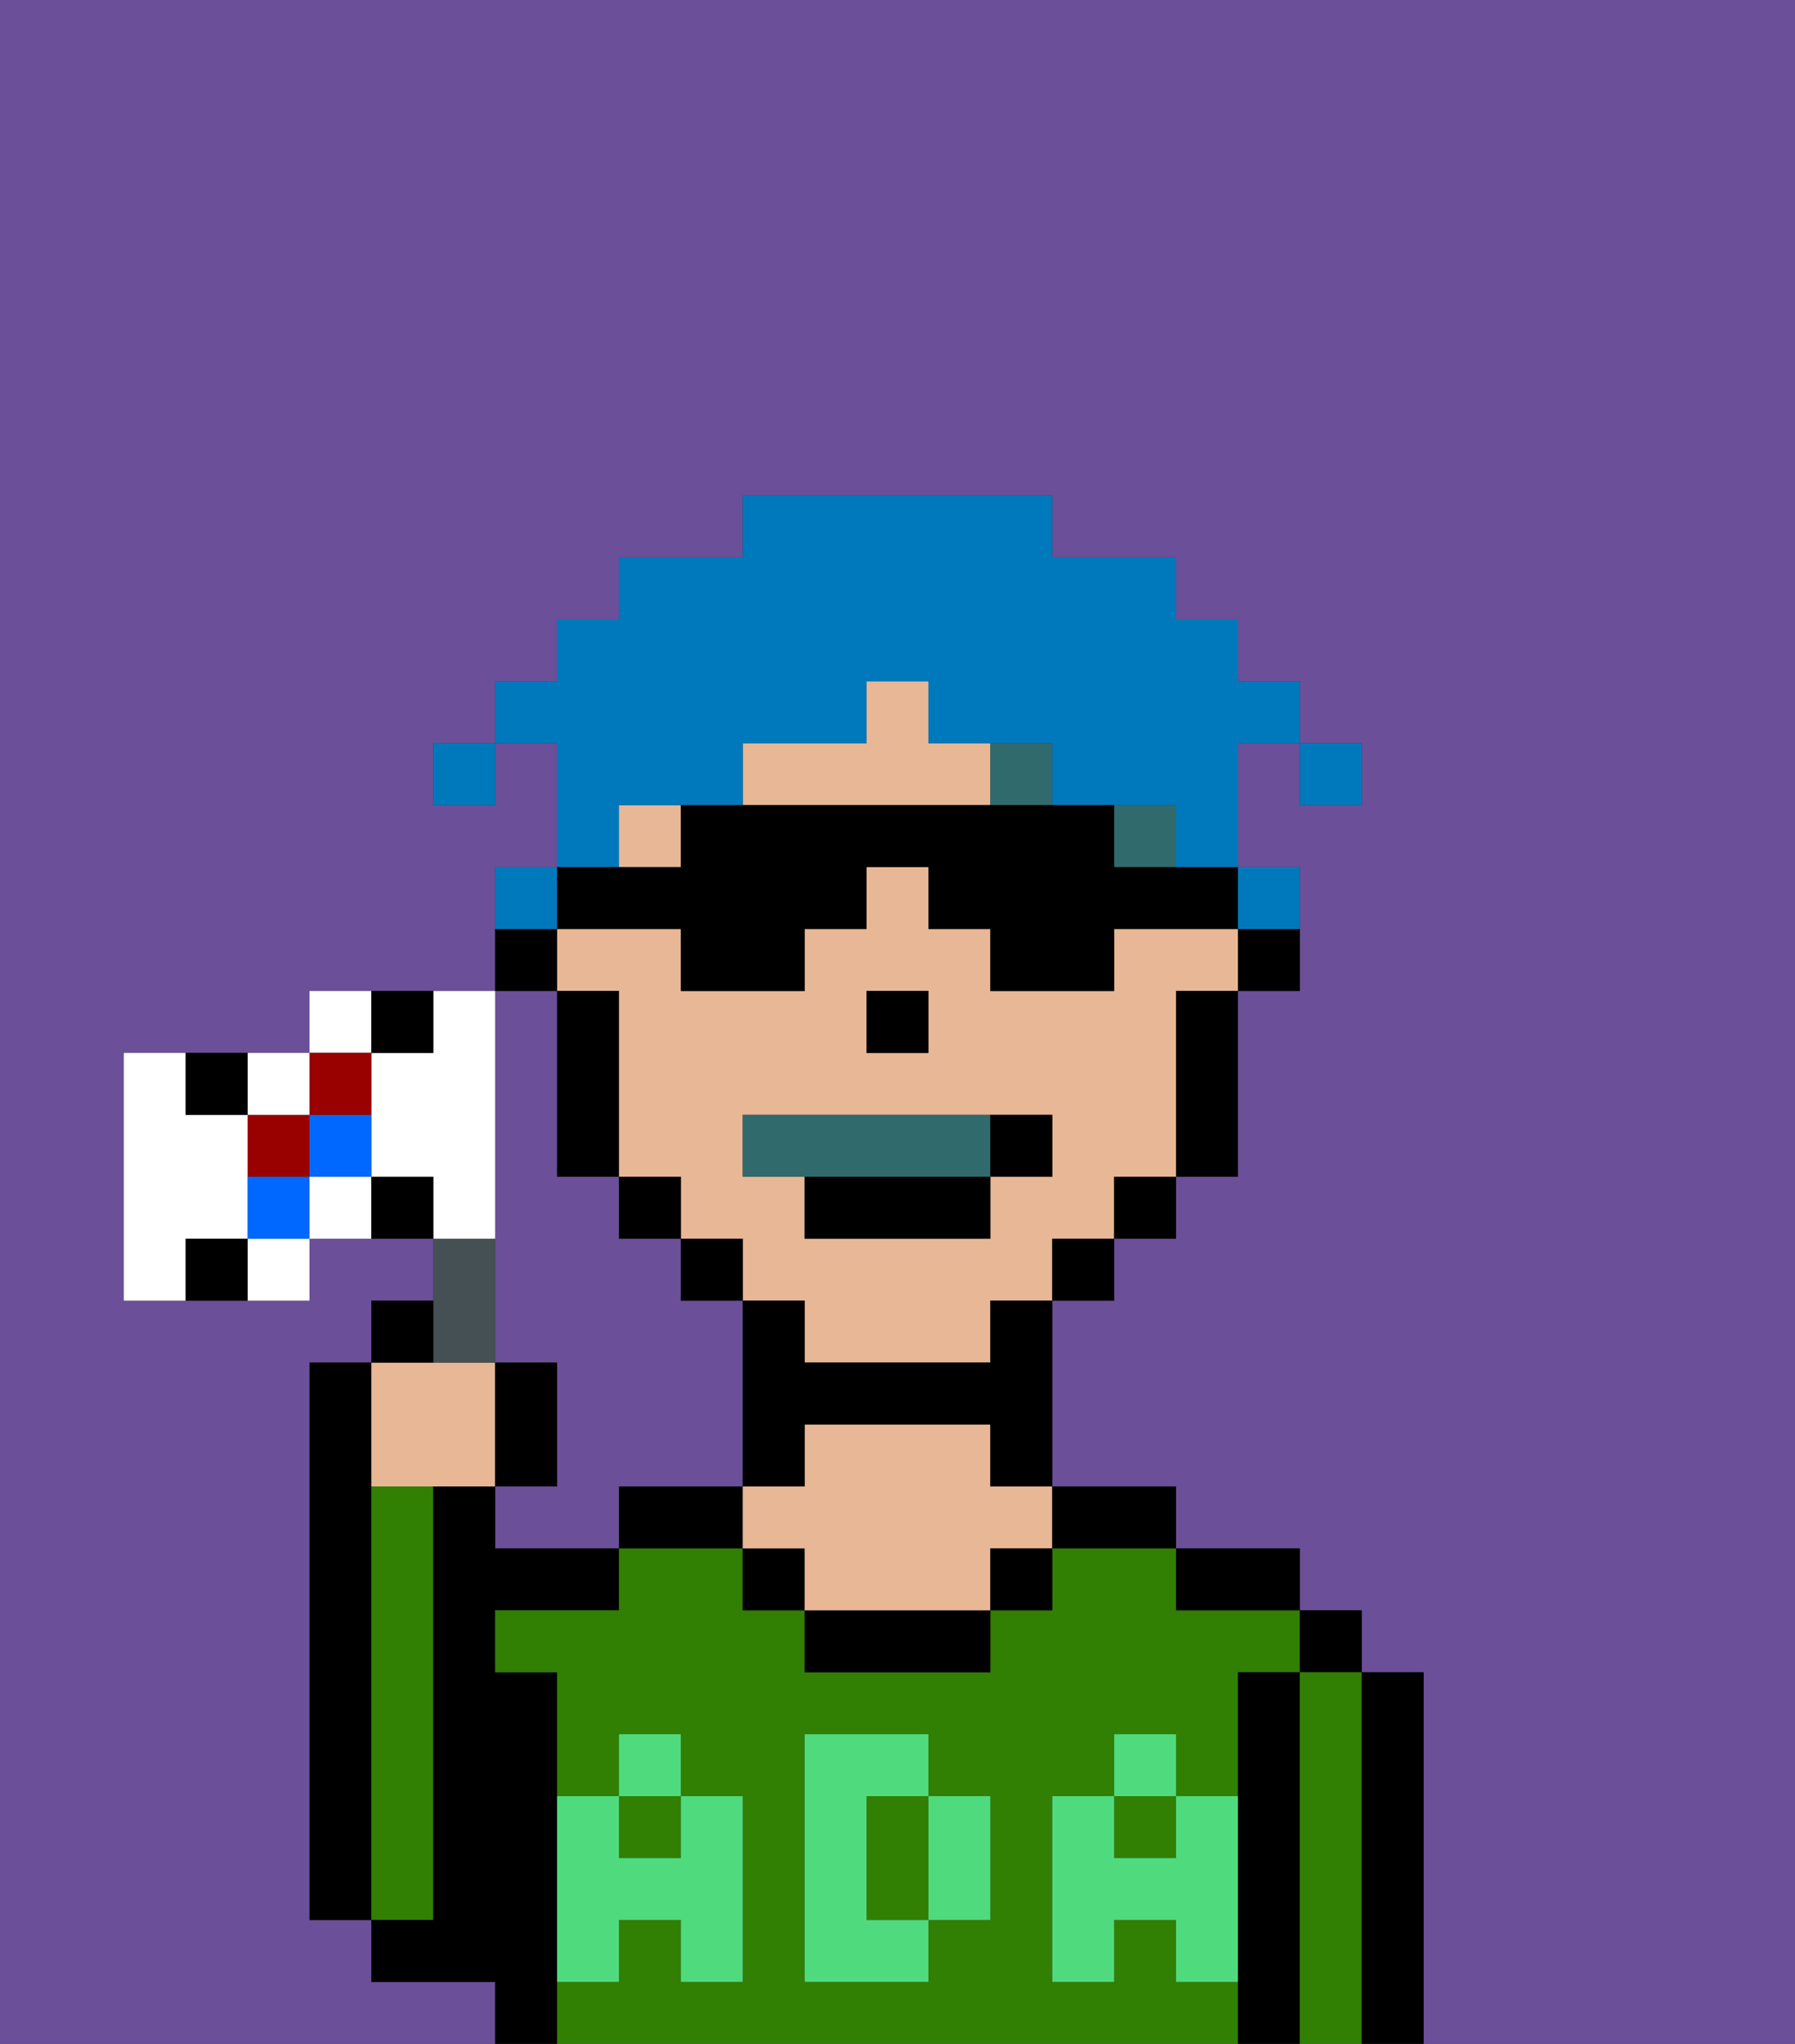 <svg xmlns="http://www.w3.org/2000/svg" viewBox="0 0 29 33"><rect x="0" y="0" width="29" height="33" fill="#333333" stroke="none"/><defs><style>polygon,rect,path{shape-rendering:crispedges;}.ga70-1{fill:#6b4f99;}.ga70-2{fill:#000000;}.ga70-3{fill:#317f03;}.ga70-4{fill:#e8b795;}.ga70-5{fill:#4fdb7d;}.ga70-6{fill:#316a6d;}.ga70-7{fill:#316a6d;}.ga70-8{fill:#0079bc;}.ga70-9{fill:#455054;}.ga70-10{fill:#ffffff;}.ga70-11{fill:#900;}.ga70-12{fill:#0068ff;}</style></defs><path class="ga70-1" d="M8,19v3H9v2H8v1h2V24h2V21H11V20H10V19H9V16H8v3Z"/><rect class="ga70-1" x="11" y="20" width="1"/><rect class="ga70-1" x="9" y="16" width="1"/><rect class="ga70-1" x="14" y="16" width="1"/><path class="ga70-1" d="M0,0V33H8V32H6V31H5V22H6V21H7V20H5v1H2V17H5V16H8V14H9V12H8V11H9V10h1V9h2V8h5V9h2v1h1v1h1v1H20v4H19v3h0V16h1V14h1v2H20v3H19v1H18v1H17v3h2v1h2v1h1v1h1v6h6V0ZM8,13H7V12H8Zm14,0H21V12h1Z"/><rect class="ga70-1" x="10" y="19" width="1"/><rect class="ga70-1" x="12" y="21" width="1"/><rect class="ga70-1" x="16" y="21" width="1"/><rect class="ga70-1" x="17" y="20" width="1"/><path class="ga70-2" d="M6,24V22H5v9H6V24Z"/><path class="ga70-3" d="M7,30V24H6v7H7Z"/><path class="ga70-2" d="M9,31V27H8V26h2V25H8V24H7v7H6v1H8v1H9V31Z"/><path class="ga70-3" d="M19,32V31H18v1H17V29h1V28h1v1h1V27h1V26H19V25H17v1H16v1H13V26H12V25H10v1H8v1H9v2h1V28h1v1h1v3H11V31H10v1H9v1H20V32Zm-3-2v1H15v1H13V28h2v1h1Z"/><path class="ga70-3" d="M15,29H14v2h1V29Z"/><rect class="ga70-3" x="10" y="29" width="1" height="1"/><rect class="ga70-3" x="18" y="29" width="1" height="1"/><path class="ga70-2" d="M11,24H10v1h2V24Z"/><rect class="ga70-2" x="12" y="25" width="1" height="1"/><path class="ga70-2" d="M13,26v1h3V26H13Z"/><path class="ga70-4" d="M16,23H13v1H12v1h1v1h3V25h1V24H16Z"/><rect class="ga70-2" x="16" y="25" width="1" height="1"/><path class="ga70-2" d="M18,25h1V24H17v1Z"/><path class="ga70-2" d="M20,26h1V25H19v1Z"/><path class="ga70-2" d="M21,27H20v6h1V27Z"/><rect class="ga70-2" x="21" y="26" width="1" height="1"/><path class="ga70-3" d="M22,27H21v6h1V27Z"/><path class="ga70-2" d="M23,27H22v6h1V27Z"/><path class="ga70-5" d="M19,30H18V29H17v3h1V31h1v1h1V29H19Z"/><rect class="ga70-5" x="18" y="28" width="1" height="1"/><path class="ga70-5" d="M15,30v1h1V29H15Z"/><path class="ga70-5" d="M14,30V29h1V28H13v4h2V31H14Z"/><path class="ga70-5" d="M9,32h1V31h1v1h1V29H11v1H10V29H9v3Z"/><rect class="ga70-5" x="10" y="28" width="1" height="1"/><path class="ga70-2" d="M21,15H20v1h1Z"/><path class="ga70-4" d="M18,16H16V15H15V14H14v1H13v1H11V15H9v1h1v3h1v1h1v1h1v1h3V21h1V20h1V19h1V16h1V15H18Zm-4,1V16h1v1H14Zm3,2H16v1H13V19H12V18h5Z"/><rect class="ga70-4" x="10" y="13" width="1" height="1"/><rect class="ga70-4" x="18" y="13" width="1"/><path class="ga70-4" d="M17,12H15V11H14v1H12v1h4V12Z"/><path class="ga70-2" d="M20,18V16H19v3h1Z"/><polygon class="ga70-2" points="18 20 19 20 19 19 18 19 18 20 18 20"/><polygon class="ga70-2" points="17 21 17 21 18 21 18 20 17 20 17 21"/><path class="ga70-2" d="M16,22H13V21H12v3h1V23h3v1h1V21H16Z"/><polygon class="ga70-2" points="12 20 11 20 11 21 12 21 12 21 12 20"/><polygon class="ga70-2" points="11 19 10 19 10 20 11 20 11 20 11 19"/><path class="ga70-2" d="M10,18V16H9v3h1Z"/><path class="ga70-2" d="M9,16V15H8v1Z"/><polygon class="ga70-2" points="15 17 15 16 14 16 14 17 14 17 15 17 15 17"/><rect class="ga70-6" x="18" y="13" width="1" height="1"/><rect class="ga70-6" x="16" y="12" width="1" height="1"/><rect class="ga70-6" x="10" y="13" width="1"/><path class="ga70-7" d="M12,18v1h4V18Z"/><path class="ga70-2" d="M13,20h3V19H13Z"/><path class="ga70-2" d="M16,19h1V18H16Z"/><rect class="ga70-8" x="21" y="12" width="1" height="1"/><path class="ga70-8" d="M10,13h2V12h2V11h1v1h2v1h2v1h1V12h1V11H20V10H19V9H17V8H12V9H10v1H9v1H8v1H9v2h1Z"/><path class="ga70-8" d="M21,14H20v1h1Z"/><path class="ga70-8" d="M9,15V14H8v1Z"/><rect class="ga70-8" x="7" y="12" width="1" height="1"/><path class="ga70-2" d="M10,15h1v1h2V15h1V14h1v1h1v1h2V15h2V14H18V13H11v1H9v1Z"/><path class="ga70-4" d="M7,24H8V22H6v2Z"/><path class="ga70-9" d="M8,22V20H7v2Z"/><path class="ga70-2" d="M7,21H6v1H7Z"/><path class="ga70-2" d="M9,22H8v2H9Z"/><path class="ga70-10" d="M8,19V16H7v1H6v2H7v1H8Z"/><path class="ga70-10" d="M6,16H5v1H6Z"/><path class="ga70-10" d="M5,19v1H6V19Z"/><rect class="ga70-11" x="4" y="18" width="1" height="1"/><path class="ga70-10" d="M5,18V17H4v1Z"/><path class="ga70-10" d="M4,21H5V20H4Z"/><path class="ga70-10" d="M4,20V18H3V17H2v4H3V20Z"/><path class="ga70-12" d="M5,19H6V18H5Z"/><path class="ga70-12" d="M4,19v1H5V19Z"/><path class="ga70-11" d="M6,18V17H5v1Z"/><path class="ga70-2" d="M7,17V16H6v1Z"/><path class="ga70-2" d="M6,19v1H7V19Z"/><path class="ga70-2" d="M4,18V17H3v1Z"/><path class="ga70-2" d="M3,20v1H4V20Z"/></svg>